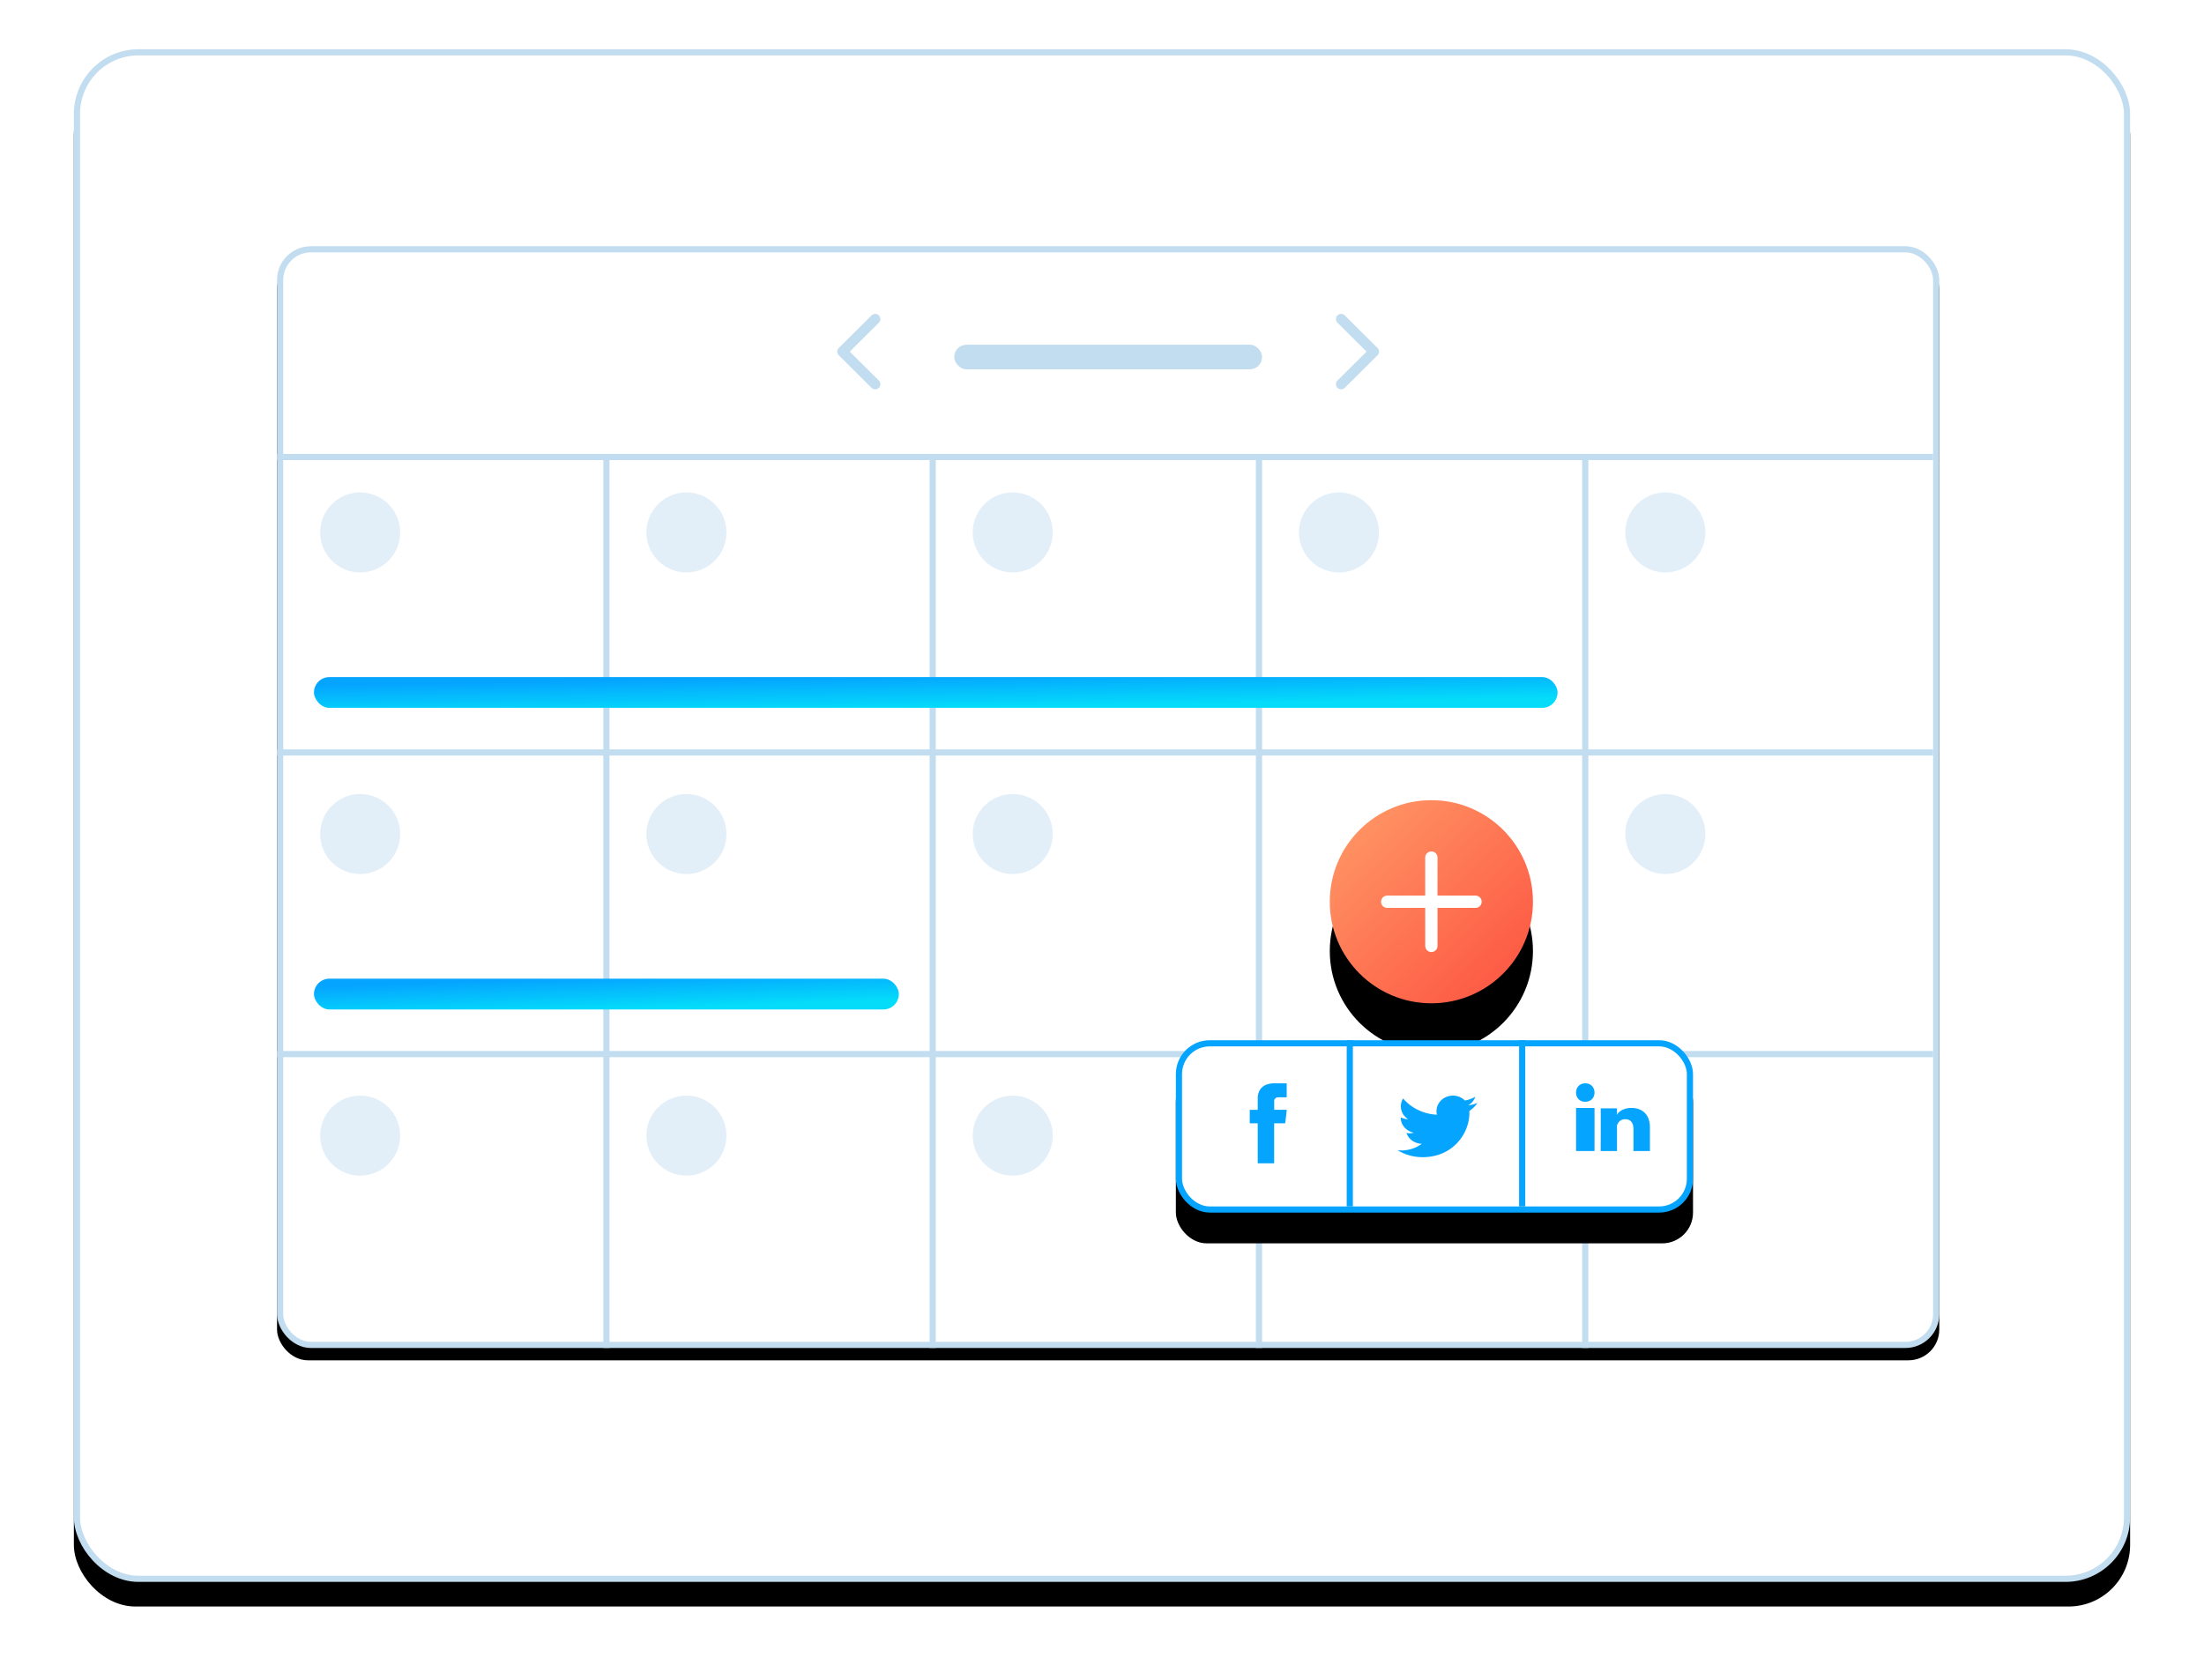 <svg xmlns="http://www.w3.org/2000/svg" xmlns:xlink="http://www.w3.org/1999/xlink" width="358" height="273" viewBox="0 0 358 273">
    <defs>
        <rect id="b" width="334" height="249" rx="10"/>
        <filter id="a" width="112%" height="116.1%" x="-6%" y="-6.4%" filterUnits="objectBoundingBox">
            <feOffset dy="4" in="SourceAlpha" result="shadowOffsetOuter1"/>
            <feGaussianBlur in="shadowOffsetOuter1" result="shadowBlurOuter1" stdDeviation="6"/>
            <feComposite in="shadowBlurOuter1" in2="SourceAlpha" operator="out" result="shadowBlurOuter1"/>
            <feColorMatrix in="shadowBlurOuter1" values="0 0 0 0 0.006 0 0 0 0 0.238 0 0 0 0 0.416 0 0 0 0.097 0"/>
        </filter>
        <rect id="d" width="270" height="179" x="33" y="32" rx="5"/>
        <filter id="c" width="107.4%" height="111.2%" x="-3.7%" y="-4.5%" filterUnits="objectBoundingBox">
            <feOffset dy="2" in="SourceAlpha" result="shadowOffsetOuter1"/>
            <feGaussianBlur in="shadowOffsetOuter1" result="shadowBlurOuter1" stdDeviation="3"/>
            <feComposite in="shadowBlurOuter1" in2="SourceAlpha" operator="out" result="shadowBlurOuter1"/>
            <feColorMatrix in="shadowBlurOuter1" values="0 0 0 0 0.018 0 0 0 0 0.686 0 0 0 0 1 0 0 0 0.184 0"/>
        </filter>
        <linearGradient id="g" x1="91.26%" x2="10.714%" y1="93.739%" y2="9.492%">
            <stop offset="0%" stop-color="#FD5642"/>
            <stop offset="100%" stop-color="#FF9464"/>
        </linearGradient>
        <circle id="f" cx="220.5" cy="138.5" r="16.5"/>
        <filter id="e" width="260.6%" height="260.6%" x="-80.3%" y="-56.1%" filterUnits="objectBoundingBox">
            <feOffset dy="8" in="SourceAlpha" result="shadowOffsetOuter1"/>
            <feGaussianBlur in="shadowOffsetOuter1" result="shadowBlurOuter1" stdDeviation="7.5"/>
            <feColorMatrix in="shadowBlurOuter1" values="0 0 0 0 0.973 0 0 0 0 0.318 0 0 0 0 0.239 0 0 0 0.35 0"/>
        </filter>
        <linearGradient id="h" x1="73.148%" x2="24.329%" y1="85.813%" y2="10.069%">
            <stop offset="0%" stop-color="#04DCFA"/>
            <stop offset="100%" stop-color="#05A4FF"/>
        </linearGradient>
        <rect id="j" width="84" height="28" x="179" y="161" rx="5"/>
        <filter id="i" width="156%" height="267.9%" x="-28%" y="-66.1%" filterUnits="objectBoundingBox">
            <feOffset dy="5" in="SourceAlpha" result="shadowOffsetOuter1"/>
            <feGaussianBlur in="shadowOffsetOuter1" result="shadowBlurOuter1" stdDeviation="7"/>
            <feComposite in="shadowBlurOuter1" in2="SourceAlpha" operator="out" result="shadowBlurOuter1"/>
            <feColorMatrix in="shadowBlurOuter1" values="0 0 0 0 0.018 0 0 0 0 0.686 0 0 0 0 1 0 0 0 0.184 0"/>
        </filter>
    </defs>
    <g fill="none" fill-rule="evenodd" transform="translate(12 8)">
        <use fill="#000" filter="url(#a)" xlink:href="#b"/>
        <rect width="333" height="248" x=".5" y=".5" fill="#FFF" stroke="#C2DCF0" stroke-linejoin="square" rx="10"/>
        <use fill="#000" filter="url(#c)" xlink:href="#d"/>
        <rect width="269" height="178" x="33.5" y="32.5" fill="#FFF" stroke="#C2DCF0" stroke-linejoin="square" rx="5"/>
        <circle cx="46.5" cy="78.5" r="6.5" fill="#C2DCF0" opacity=".463"/>
        <circle cx="46.5" cy="127.5" r="6.5" fill="#C2DCF0" opacity=".463"/>
        <circle cx="99.5" cy="78.5" r="6.5" fill="#C2DCF0" opacity=".463"/>
        <circle cx="99.5" cy="127.5" r="6.5" fill="#C2DCF0" opacity=".463"/>
        <circle cx="152.5" cy="78.5" r="6.5" fill="#C2DCF0" opacity=".463"/>
        <circle cx="152.5" cy="127.5" r="6.5" fill="#C2DCF0" opacity=".463"/>
        <circle cx="205.5" cy="78.5" r="6.5" fill="#C2DCF0" opacity=".463"/>
        <circle cx="258.5" cy="78.5" r="6.5" fill="#C2DCF0" opacity=".463"/>
        <circle cx="258.5" cy="127.5" r="6.5" fill="#C2DCF0" opacity=".463"/>
        <circle cx="46.5" cy="176.5" r="6.5" fill="#C2DCF0" opacity=".463"/>
        <circle cx="99.5" cy="176.5" r="6.5" fill="#C2DCF0" opacity=".463"/>
        <circle cx="152.5" cy="176.5" r="6.5" fill="#C2DCF0" opacity=".463"/>
        <circle cx="205.5" cy="176.5" r="6.5" fill="#C2DCF0"/>
        <use fill="#000" filter="url(#e)" xlink:href="#f"/>
        <use fill="url(#g)" xlink:href="#f"/>
        <g stroke="#FFF" stroke-linecap="round" stroke-linejoin="round" stroke-width="2">
            <path d="M220.5 131.326v14.348M227.674 138.5h-14.348"/>
        </g>
        <rect width="50" height="4" x="143" y="48" fill="#C2DCF0" rx="2"/>
        <g fill="#C2DCF0">
            <path d="M212 49.125a.837.837 0 0 1-.245.591l-5.321 5.29a.844.844 0 0 1-1.188 0 .833.833 0 0 1 0-1.181l4.726-4.7-4.726-4.7a.833.833 0 0 1 0-1.18.844.844 0 0 1 1.188 0l5.32 5.289a.837.837 0 0 1 .246.591M124 49.125c0 .214.082.428.245.591l5.321 5.29a.844.844 0 0 0 1.188 0 .833.833 0 0 0 0-1.181l-4.726-4.7 4.726-4.7a.833.833 0 0 0 0-1.18.844.844 0 0 0-1.188 0l-5.32 5.289a.837.837 0 0 0-.246.591"/>
        </g>
        <path stroke="#C2DCF0" stroke-linecap="square" d="M33.5 66.25h268M33.5 114.25h268M33.5 163.25h268M86.5 66.51v143.98M139.5 66.51v143.98M192.5 66.51v143.98M245.5 66.51v143.98"/>
        <rect width="202" height="5" x="39" y="102" fill="url(#h)" rx="2.5"/>
        <use fill="#000" filter="url(#i)" xlink:href="#j"/>
        <rect width="83" height="27" x="179.5" y="161.5" fill="#FFF" stroke="#05A4FF" stroke-linejoin="square" rx="5"/>
        <path fill="#05A4FF" d="M192.297 172.307H191v2.189h1.297V181h2.664v-6.504h1.787s.168-1.05.248-2.196h-2.025v-1.497c0-.224.29-.524.578-.524H197V168h-1.974c-2.795 0-2.73 2.191-2.73 2.518v1.789zM228 171.184c-.478.2-.993.336-1.532.397a2.554 2.554 0 0 0 1.173-1.396 5.503 5.503 0 0 1-1.695.612A2.732 2.732 0 0 0 224 170c-1.472 0-2.666 1.13-2.666 2.524 0 .199.022.39.069.575-2.217-.105-4.182-1.11-5.498-2.638-.23.374-.36.808-.36 1.27 0 .876.47 1.648 1.185 2.102a2.789 2.789 0 0 1-1.209-.315v.03c0 1.224.92 2.245 2.14 2.476a2.781 2.781 0 0 1-1.204.044c.34 1.003 1.324 1.733 2.492 1.752a5.547 5.547 0 0 1-3.313 1.081c-.215 0-.428-.011-.636-.035a7.866 7.866 0 0 0 4.088 1.134c4.907 0 7.589-3.846 7.589-7.182 0-.11-.003-.22-.008-.327.522-.356.975-.801 1.331-1.307M256 179h-2.676v-3.59c0-.938-.418-1.578-1.338-1.578-.704 0-1.095.432-1.278.85-.069.148-.057.357-.057.564V179H248s.035-6.356 0-6.933h2.65v1.087c.157-.475 1.004-1.154 2.355-1.154 1.677 0 2.995.997 2.995 3.144V179zm-10.508-8h-.018c-.894 0-1.474-.662-1.474-1.5 0-.852.597-1.5 1.51-1.5.91 0 1.472.646 1.49 1.498 0 .838-.58 1.502-1.508 1.502zM244 172h3v7h-3v-7z"/>
        <rect width="95" height="5" x="39" y="151" fill="url(#h)" rx="2.5"/>
        <path stroke="#05A4FF" stroke-linecap="square" d="M207.25 161.5v26M235.25 161.5v26"/>
    </g>
</svg>
